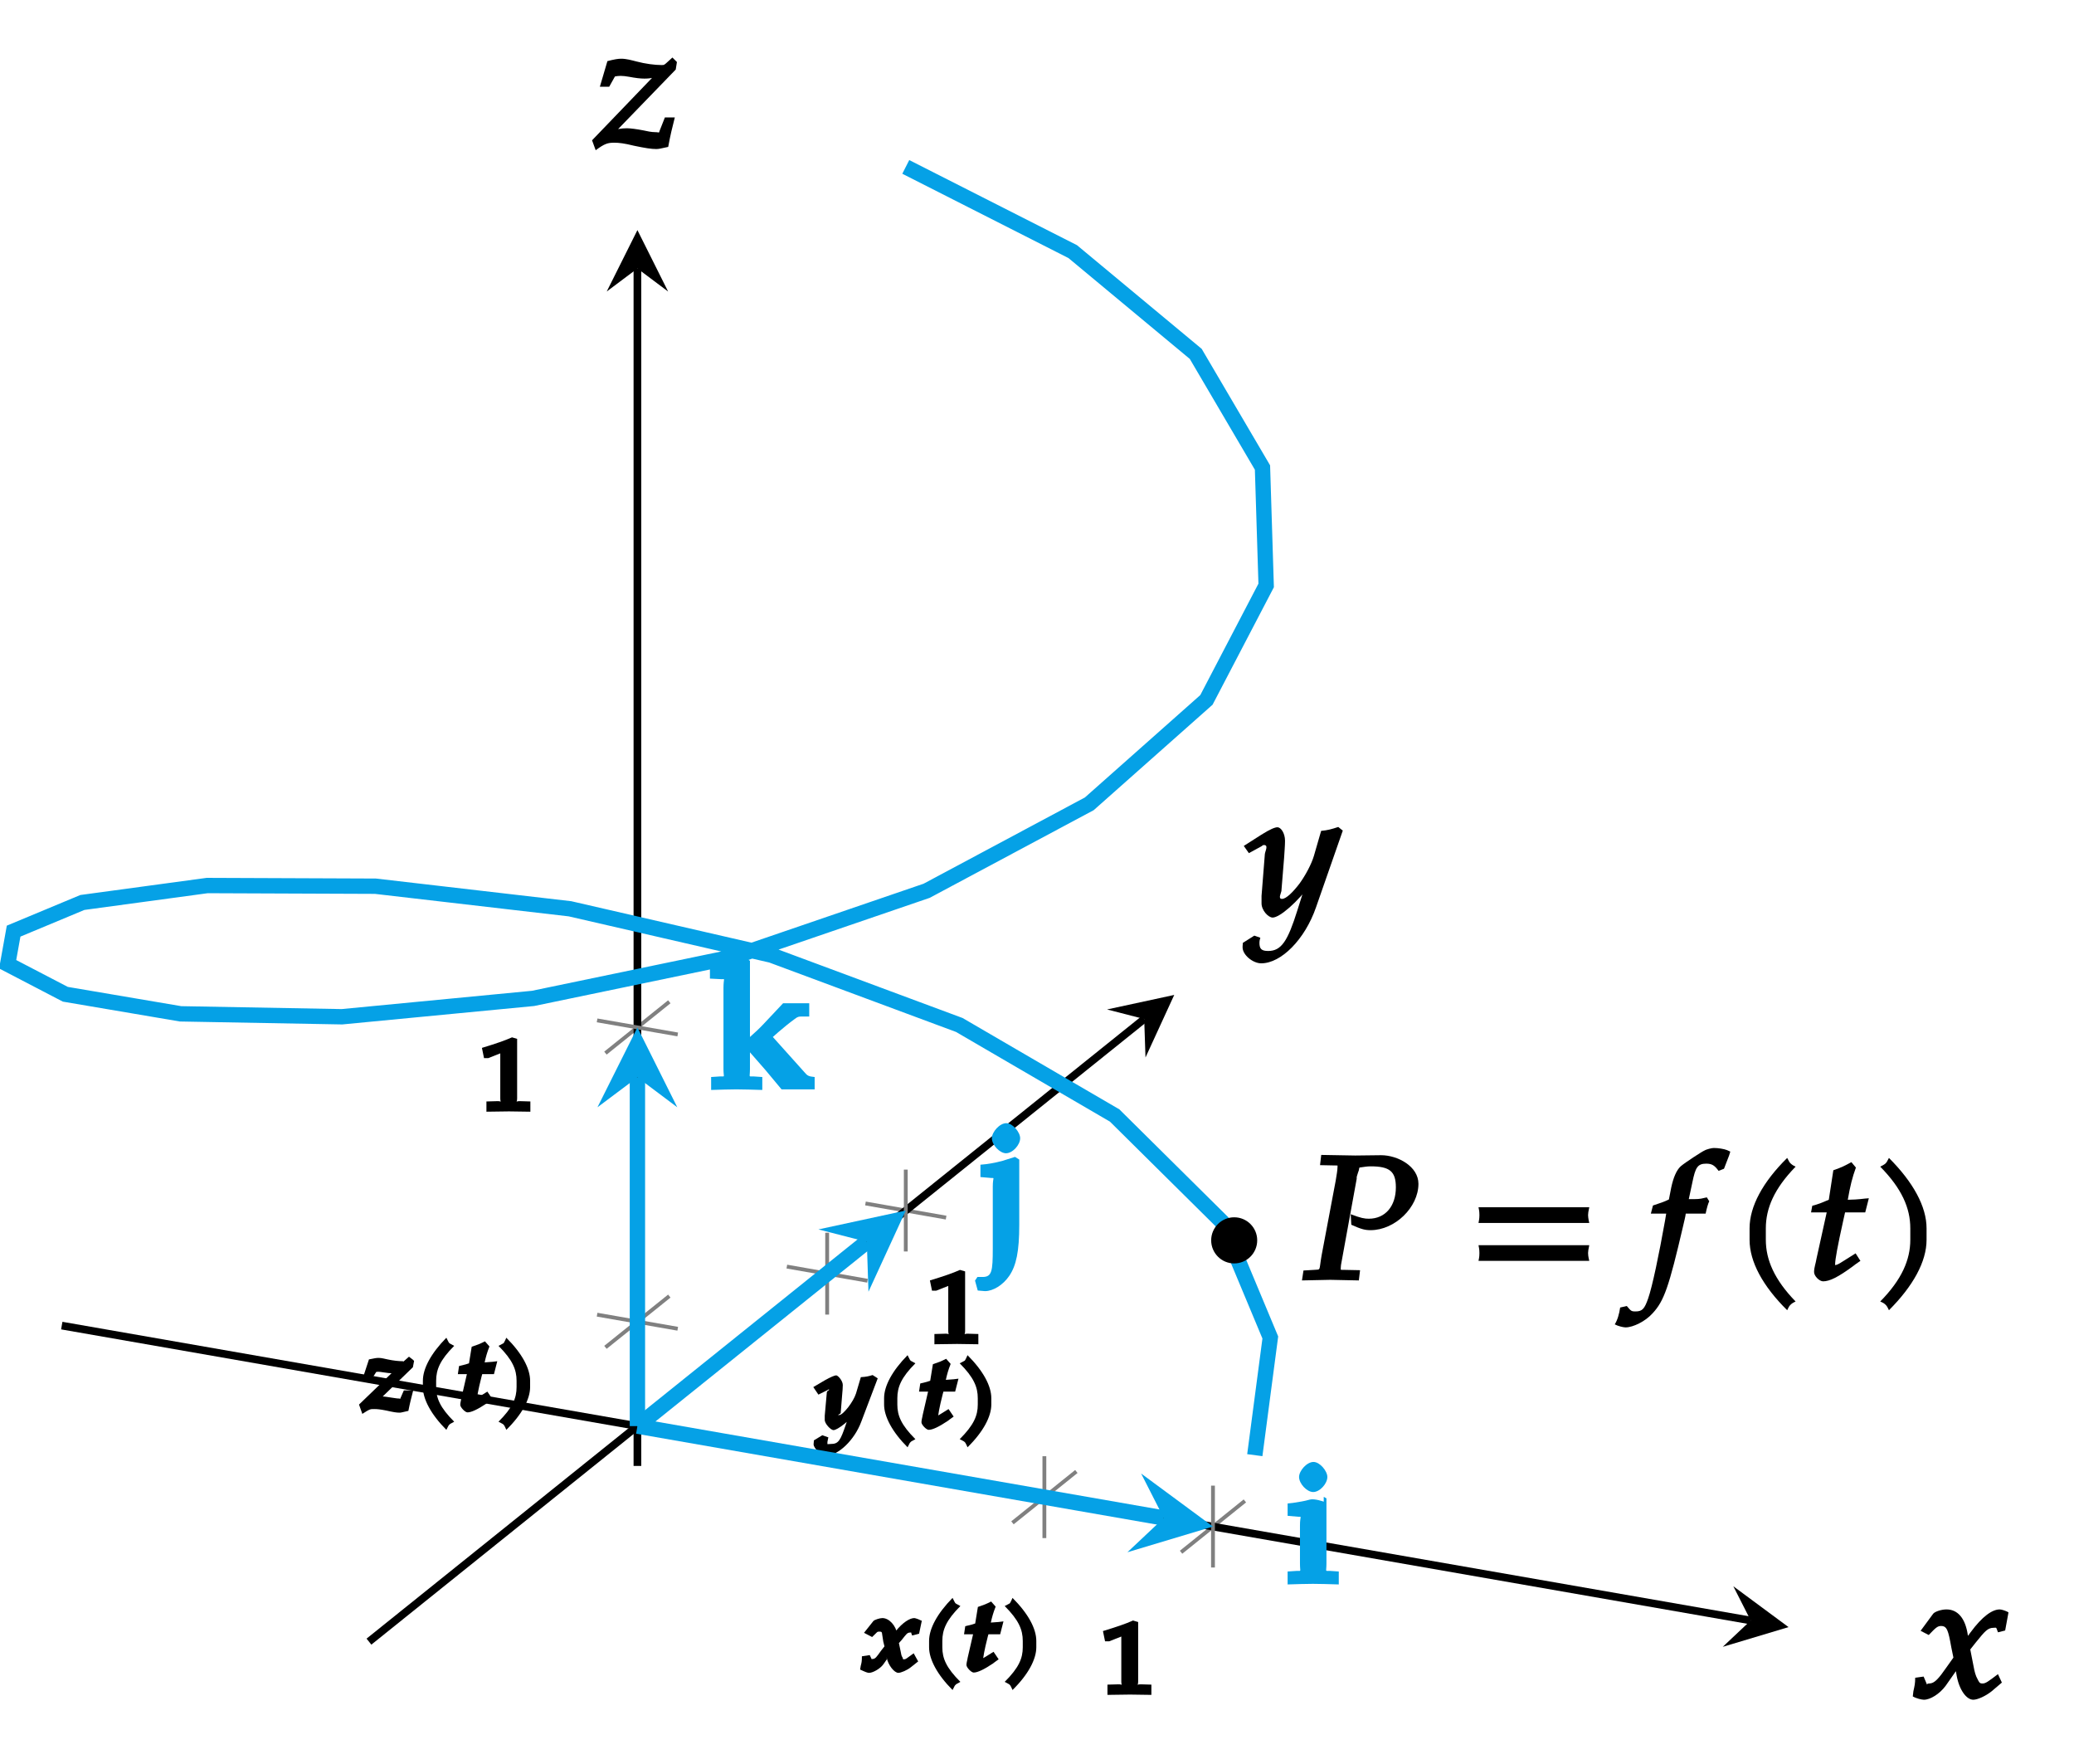 <?xml version="1.0" encoding="UTF-8"?>
<svg xmlns="http://www.w3.org/2000/svg" xmlns:xlink="http://www.w3.org/1999/xlink" width="107.68pt" height="91.56pt" viewBox="0 0 107.68 91.56" version="1.1">
<defs>
<g>
<symbol overflow="visible" id="glyph0-0">
<path style="stroke:none;" d=""/>
</symbol>
<symbol overflow="visible" id="glyph0-1">
<path style="stroke:none;" d="M 2.734 -0.172 L 2.734 -0.516 L 2.234 -0.531 C 1.906 -0.547 2.047 -0.406 2.047 -0.672 L 2.047 -3.766 L 1.781 -3.844 C 1.391 -3.672 0.984 -3.531 0.219 -3.297 L 0.328 -2.766 L 0.547 -2.766 L 1.297 -3.062 L 1.328 -3.062 C 1.359 -3.062 1.172 -3.203 1.172 -3.078 L 1.172 -0.672 C 1.172 -0.406 1.297 -0.547 0.984 -0.531 L 0.453 -0.516 L 0.453 0.016 L 1.625 0 L 2.734 0.016 Z M 2.734 -0.172 "/>
</symbol>
<symbol overflow="visible" id="glyph0-2">
<path style="stroke:none;" d="M 3.062 -2.672 C 2.984 -2.719 2.797 -2.781 2.75 -2.781 C 2.516 -2.781 2.141 -2.547 1.781 -2.094 L 1.562 -1.812 L 1.906 -1.688 L 1.875 -1.922 C 1.797 -2.406 1.438 -2.781 1.094 -2.781 C 0.953 -2.781 0.672 -2.688 0.625 -2.625 L 0.141 -2.016 L 0.562 -1.797 C 0.844 -2.062 0.812 -2.078 0.922 -2.078 C 1.125 -2.078 1.047 -2.062 1.141 -1.562 L 1.203 -1.312 L 1.031 -1.094 C 0.781 -0.75 0.734 -0.656 0.562 -0.656 C 0.484 -0.656 0.609 -0.484 0.609 -0.5 L 0.438 -0.859 L 0.031 -0.797 C 0.031 -0.531 0.016 -0.469 -0.031 -0.297 C -0.031 -0.25 -0.047 -0.234 -0.062 -0.109 C 0.234 0.031 0.328 0.062 0.406 0.062 C 0.594 0.062 0.969 -0.141 1.141 -0.375 L 1.328 -0.641 L 1.312 -0.75 C 1.391 -0.328 1.719 0.062 1.922 0.062 C 2.062 0.062 2.391 -0.078 2.578 -0.234 L 2.953 -0.531 L 2.719 -0.953 C 2.312 -0.656 2.312 -0.641 2.219 -0.641 C 2.125 -0.641 2.188 -0.641 2.141 -0.734 C 2.078 -0.828 2.078 -0.875 2.047 -1.031 L 1.953 -1.484 L 2.094 -1.641 C 2.359 -1.969 2.375 -2.031 2.562 -2.031 C 2.656 -2.031 2.516 -2.172 2.641 -1.875 L 3 -1.969 L 3.141 -2.641 Z M 3.062 -2.672 "/>
</symbol>
<symbol overflow="visible" id="glyph0-3">
<path style="stroke:none;" d="M 1.859 -3.5 C 1.828 -3.516 1.797 -3.531 1.781 -3.547 C 1.75 -3.578 1.734 -3.609 1.625 -3.828 C 0.828 -3.016 0.406 -2.234 0.406 -1.594 L 0.406 -1.266 C 0.406 -0.641 0.828 0.156 1.625 0.953 C 1.734 0.734 1.75 0.703 1.781 0.688 C 1.797 0.656 1.828 0.641 2.031 0.531 C 1.297 -0.203 1.094 -0.688 1.094 -1.266 L 1.094 -1.594 C 1.094 -2.172 1.297 -2.672 2.031 -3.406 Z M 1.859 -3.5 "/>
</symbol>
<symbol overflow="visible" id="glyph0-4">
<path style="stroke:none;" d="M 1.906 -2.578 C 1.688 -2.562 1.484 -2.547 1.5 -2.547 C 1.562 -2.828 1.625 -3.062 1.75 -3.375 L 1.516 -3.641 C 1.203 -3.484 1.188 -3.484 0.828 -3.359 L 0.688 -2.5 C 0.609 -2.469 0.453 -2.422 0.172 -2.359 L 0.109 -1.938 L 0.578 -1.938 L 0.297 -0.719 C 0.281 -0.594 0.234 -0.469 0.234 -0.344 C 0.234 -0.219 0.484 0.047 0.609 0.047 C 0.812 0.047 1.141 -0.109 1.609 -0.422 C 1.703 -0.5 1.672 -0.469 1.906 -0.641 L 1.641 -1.031 L 1.188 -0.75 C 1.016 -0.641 1.031 -0.656 0.969 -0.656 C 0.922 -0.656 1.094 -0.516 1.094 -0.562 C 1.094 -0.703 1.156 -1.094 1.344 -1.828 L 1.375 -1.938 L 1.984 -1.938 L 2.156 -2.609 Z M 1.906 -2.578 "/>
</symbol>
<symbol overflow="visible" id="glyph0-5">
<path style="stroke:none;" d="M 1.719 -1.266 L 1.719 -1.594 C 1.719 -2.234 1.297 -3.016 0.484 -3.828 C 0.391 -3.609 0.359 -3.578 0.344 -3.547 C 0.312 -3.531 0.297 -3.516 0.078 -3.406 C 0.812 -2.672 1.016 -2.172 1.016 -1.594 L 1.016 -1.266 C 1.016 -0.688 0.812 -0.203 0.078 0.531 C 0.297 0.641 0.312 0.656 0.344 0.688 C 0.359 0.703 0.391 0.734 0.484 0.953 C 1.297 0.156 1.719 -0.641 1.719 -1.266 Z M 1.719 -1.266 "/>
</symbol>
<symbol overflow="visible" id="glyph0-6">
<path style="stroke:none;" d="M 3.094 -2.688 L 2.922 -2.797 C 2.719 -2.734 2.594 -2.703 2.312 -2.688 L 2.062 -1.844 C 1.984 -1.609 1.844 -1.375 1.656 -1.125 C 1.453 -0.875 1.297 -0.719 1.172 -0.719 C 1.047 -0.719 1.25 -0.766 1.266 -0.828 L 1.344 -1.797 C 1.359 -1.953 1.375 -2.141 1.375 -2.281 C 1.375 -2.5 1.125 -2.781 1.031 -2.781 C 0.953 -2.781 0.734 -2.688 0.453 -2.531 L -0.156 -2.172 L 0.109 -1.781 L 0.609 -2.031 C 0.641 -2.062 0.578 -2.047 0.625 -2.047 C 0.766 -2.047 0.547 -1.984 0.547 -1.906 L 0.438 -0.688 L 0.438 -0.484 C 0.422 -0.281 0.75 0.062 0.891 0.062 C 1.094 0.062 1.734 -0.422 2.172 -0.984 L 1.828 -1.125 L 1.547 -0.266 C 1.25 0.609 1.156 0.781 0.75 0.781 C 0.547 0.781 0.578 0.844 0.578 0.672 C 0.578 0.641 0.594 0.609 0.625 0.438 L 0.312 0.328 L -0.125 0.594 C -0.141 0.75 -0.141 0.766 -0.141 0.797 C -0.141 1.016 0.266 1.375 0.531 1.375 C 1.156 1.375 1.984 0.562 2.328 -0.359 L 3.188 -2.625 Z M 3.094 -2.688 "/>
</symbol>
<symbol overflow="visible" id="glyph0-7">
<path style="stroke:none;" d="M 2.672 -2.688 L 2.469 -2.844 L 2.203 -2.609 C 2.141 -2.562 2.219 -2.609 2.141 -2.609 C 1.938 -2.609 1.641 -2.641 1.359 -2.703 C 1.203 -2.734 1.047 -2.781 0.891 -2.781 C 0.797 -2.781 0.672 -2.766 0.391 -2.703 L 0.078 -1.75 L 0.578 -1.75 L 0.766 -2.047 C 0.75 -2.047 0.797 -2.062 0.875 -2.062 C 0.953 -2.062 1.016 -2.047 1.141 -2.031 C 1.328 -2 1.484 -1.984 1.609 -1.984 C 1.812 -1.984 1.953 -2.016 2.156 -2.094 L 2.016 -2.422 L -0.125 -0.359 L 0.047 0.125 C 0.453 -0.141 0.469 -0.125 0.672 -0.125 C 0.828 -0.125 0.984 -0.109 1.297 -0.047 C 1.641 0.031 1.812 0.062 1.984 0.062 C 2.047 0.062 2.094 0.047 2.438 -0.031 C 2.531 -0.5 2.578 -0.656 2.688 -1.094 L 2.203 -1.094 L 1.984 -0.594 C 1.953 -0.516 2.078 -0.672 1.953 -0.672 C 1.828 -0.672 1.703 -0.703 1.562 -0.719 C 1.375 -0.75 1.172 -0.781 1.062 -0.781 C 0.875 -0.781 0.719 -0.75 0.516 -0.672 L 0.656 -0.344 L 2.672 -2.297 L 2.734 -2.625 Z M 2.672 -2.688 "/>
</symbol>
<symbol overflow="visible" id="glyph1-0">
<path style="stroke:none;" d=""/>
</symbol>
<symbol overflow="visible" id="glyph1-1">
<path style="stroke:none;" d="M 2.812 -0.141 L 2.812 -0.641 L 2.359 -0.672 C 2.078 -0.688 2.172 -0.578 2.172 -1.062 L 2.172 -4.438 L 2.031 -4.516 L 2.031 -4.266 C 2.031 -4.266 1.562 -4.438 1.312 -4.375 C 0.984 -4.281 0.812 -4.266 0.438 -4.203 L 0.156 -4.172 L 0.156 -3.531 L 0.703 -3.484 C 0.922 -3.469 0.797 -3.562 0.797 -3.031 L 0.797 -1.062 C 0.797 -0.578 0.891 -0.688 0.625 -0.672 L 0.156 -0.641 L 0.156 0.031 C 0.688 0.016 1.078 0 1.469 0 C 1.859 0 2.266 0.016 2.812 0.031 Z M 2.219 -5.547 C 2.219 -5.859 1.828 -6.328 1.5 -6.328 C 1.156 -6.328 0.75 -5.875 0.75 -5.547 C 0.75 -5.203 1.156 -4.766 1.484 -4.766 C 1.828 -4.766 2.219 -5.203 2.219 -5.547 Z M 2.219 -5.547 "/>
</symbol>
<symbol overflow="visible" id="glyph1-2">
<path style="stroke:none;" d="M 2.172 -1.047 L 2.172 -4.438 L 1.953 -4.578 L 1.312 -4.375 C 1.078 -4.312 0.812 -4.25 0.469 -4.203 L 0.156 -4.172 L 0.156 -3.531 L 0.703 -3.484 C 0.922 -3.469 0.797 -3.562 0.797 -3.031 L 0.797 0.172 C 0.797 1.359 0.75 1.656 0.266 1.656 L 0 1.656 L -0.125 1.844 L 0.016 2.359 C 0.172 2.375 0.359 2.391 0.391 2.391 C 0.812 2.391 1.328 2.078 1.656 1.594 C 2.016 1.062 2.172 0.328 2.172 -1.047 Z M 2.219 -5.547 C 2.219 -5.859 1.828 -6.328 1.5 -6.328 C 1.156 -6.328 0.75 -5.875 0.75 -5.547 C 0.75 -5.203 1.156 -4.766 1.484 -4.766 C 1.828 -4.766 2.219 -5.203 2.219 -5.547 Z M 2.219 -5.547 "/>
</symbol>
<symbol overflow="visible" id="glyph1-3">
<path style="stroke:none;" d="M 5.484 -0.172 L 5.484 -0.641 C 5.172 -0.672 5.109 -0.703 4.953 -0.891 L 3.188 -2.859 L 3.188 -2.609 C 3.188 -2.609 3.891 -3.25 4.453 -3.656 C 4.594 -3.766 4.656 -3.781 4.797 -3.781 L 5.203 -3.781 L 5.203 -4.469 L 3.844 -4.469 L 2.844 -3.406 C 2.641 -3.188 2.391 -2.953 2.125 -2.719 L 2.125 -6.672 L 1.922 -6.812 L 1.281 -6.609 C 1.016 -6.531 0.703 -6.469 0.047 -6.406 L 0.047 -5.75 L 0.656 -5.719 C 0.859 -5.719 0.75 -5.797 0.75 -5.266 L 0.75 -1.062 C 0.75 -0.578 0.859 -0.688 0.578 -0.672 L 0.109 -0.641 L 0.109 0.031 C 0.641 0.016 1.031 0 1.422 0 C 1.828 0 2.219 0.016 2.766 0.031 L 2.766 -0.641 L 2.312 -0.672 C 2.031 -0.688 2.125 -0.578 2.125 -1.062 L 2.125 -2.031 L 2.031 -2.031 C 3.109 -0.797 2.797 -1.172 3.766 0 L 5.484 0 Z M 5.484 -0.172 "/>
</symbol>
<symbol overflow="visible" id="glyph2-0">
<path style="stroke:none;" d=""/>
</symbol>
<symbol overflow="visible" id="glyph2-1">
<path style="stroke:none;" d="M 6.047 -4.984 C 6.047 -5.891 4.969 -6.469 4.109 -6.469 C 3.672 -6.469 3.219 -6.453 2.766 -6.453 L 1 -6.484 L 0.938 -5.953 L 1.656 -5.938 C 1.891 -5.922 1.844 -5.984 1.844 -5.828 C 1.844 -5.703 1.797 -5.422 1.75 -5.141 L 1.016 -1.25 C 0.875 -0.438 1 -0.547 0.625 -0.516 L 0.078 -0.484 L 0 0.031 L 1.469 0 L 2.953 0.031 L 3.016 -0.5 L 2.219 -0.516 C 1.969 -0.531 2.016 -0.469 2.016 -0.656 C 2.016 -0.734 2.031 -0.797 2.062 -0.969 L 2.859 -5.344 L 2.812 -5.234 C 2.812 -5.234 2.891 -5.531 2.953 -5.688 C 2.953 -5.734 2.984 -5.828 2.984 -5.828 C 3.219 -5.859 3.375 -5.891 3.562 -5.891 C 4.562 -5.891 4.875 -5.625 4.875 -4.797 C 4.875 -3.828 4.328 -3.172 3.469 -3.172 C 3.25 -3.172 3.062 -3.203 2.531 -3.406 L 2.562 -2.859 C 3.078 -2.625 3.281 -2.578 3.562 -2.578 C 4.828 -2.578 6.047 -3.766 6.047 -4.984 Z M 6.047 -4.984 "/>
</symbol>
<symbol overflow="visible" id="glyph2-2">
<path style="stroke:none;" d="M 6.25 -3.094 C 6.234 -3.188 6.219 -3.281 6.219 -3.359 C 6.219 -3.453 6.234 -3.547 6.281 -3.766 L 0.531 -3.766 C 0.578 -3.547 0.578 -3.453 0.578 -3.359 C 0.578 -3.281 0.578 -3.188 0.531 -2.953 L 6.281 -2.953 Z M 6.25 -1.125 C 6.234 -1.203 6.219 -1.297 6.219 -1.391 C 6.219 -1.484 6.234 -1.562 6.281 -1.797 L 0.531 -1.797 C 0.578 -1.562 0.578 -1.484 0.578 -1.391 C 0.578 -1.297 0.578 -1.203 0.531 -0.984 L 6.281 -0.984 Z M 6.25 -1.125 "/>
</symbol>
<symbol overflow="visible" id="glyph2-3">
<path style="stroke:none;" d="M 4.125 -6.734 C 3.969 -6.797 3.672 -6.844 3.438 -6.844 C 3.344 -6.844 3.062 -6.781 2.938 -6.703 C 2.875 -6.688 1.953 -6.094 1.719 -5.891 C 1.5 -5.688 1.344 -5.312 1.234 -4.812 L 1.109 -4.172 C 0.859 -4.047 0.656 -3.984 0.281 -3.859 L 0.172 -3.438 L 0.969 -3.438 L 0.906 -3.062 C 0.594 -1.312 0.25 0.344 0.031 0.969 C -0.156 1.5 -0.266 1.641 -0.625 1.641 C -0.859 1.641 -0.859 1.609 -1.078 1.359 L -1.422 1.438 C -1.469 1.766 -1.562 2.094 -1.703 2.312 C -1.531 2.406 -1.25 2.469 -1.141 2.469 C -0.75 2.469 -0.109 2.156 0.266 1.734 C 0.859 1.094 1.109 0.375 1.844 -2.781 C 1.891 -3 1.969 -3.281 1.984 -3.438 L 3.016 -3.438 C 3.078 -3.734 3.141 -3.953 3.203 -4.078 L 3.078 -4.281 L 2.938 -4.25 C 2.703 -4.188 2.594 -4.188 2.125 -4.188 L 2.141 -4.188 L 2.328 -5.062 C 2.484 -5.828 2.594 -6.031 3.047 -6.031 C 3.344 -6.031 3.484 -5.938 3.688 -5.656 L 3.969 -5.766 L 4.234 -6.453 L 4.297 -6.656 Z M 4.125 -6.734 "/>
</symbol>
<symbol overflow="visible" id="glyph2-4">
<path style="stroke:none;" d="M 3.188 -5.938 C 3.141 -5.969 3.094 -6 3.047 -6.047 C 3 -6.094 2.969 -6.141 2.875 -6.328 C 1.609 -5.078 0.922 -3.812 0.922 -2.672 L 0.922 -2.078 C 0.922 -0.938 1.609 0.328 2.875 1.578 C 2.969 1.375 3 1.344 3.047 1.297 C 3.094 1.25 3.141 1.203 3.312 1.125 C 2.203 -0.016 1.766 -1.047 1.766 -2.078 L 1.766 -2.672 C 1.766 -3.719 2.203 -4.734 3.312 -5.875 Z M 3.188 -5.938 "/>
</symbol>
<symbol overflow="visible" id="glyph2-5">
<path style="stroke:none;" d="M 3.125 -4.219 C 2.75 -4.172 2.406 -4.156 2.219 -4.156 C 2.344 -4.875 2.453 -5.312 2.641 -5.828 L 2.406 -6.109 C 2.062 -5.922 1.922 -5.844 1.469 -5.688 L 1.234 -4.156 C 0.938 -4.031 0.688 -3.922 0.375 -3.844 L 0.312 -3.5 L 1.125 -3.5 L 0.594 -1.094 C 0.562 -0.875 0.469 -0.641 0.469 -0.406 C 0.469 -0.188 0.75 0.078 0.938 0.078 C 1.281 0.078 1.719 -0.141 2.484 -0.703 C 2.656 -0.828 2.594 -0.797 2.875 -0.984 L 2.625 -1.375 L 2.031 -1 C 1.734 -0.812 1.656 -0.766 1.547 -0.766 C 1.469 -0.766 1.562 -0.703 1.562 -0.812 C 1.562 -1.047 1.688 -1.75 1.984 -3.078 L 2.078 -3.5 L 3.125 -3.5 L 3.312 -4.234 Z M 3.125 -4.219 "/>
</symbol>
<symbol overflow="visible" id="glyph2-6">
<path style="stroke:none;" d="M 2.875 -2.078 L 2.875 -2.672 C 2.875 -3.812 2.172 -5.078 0.922 -6.328 C 0.828 -6.141 0.797 -6.094 0.75 -6.047 C 0.703 -6 0.656 -5.969 0.469 -5.875 C 1.594 -4.734 2.031 -3.719 2.031 -2.672 L 2.031 -2.078 C 2.031 -1.047 1.594 -0.016 0.469 1.125 C 0.656 1.203 0.703 1.25 0.75 1.297 C 0.797 1.344 0.828 1.375 0.922 1.578 C 2.172 0.328 2.875 -0.938 2.875 -2.078 Z M 2.875 -2.078 "/>
</symbol>
<symbol overflow="visible" id="glyph2-7">
<path style="stroke:none;" d="M 4.938 -4.469 C 4.812 -4.531 4.625 -4.594 4.531 -4.594 C 4.141 -4.594 3.625 -4.234 3.016 -3.406 L 2.656 -2.922 L 2.938 -2.812 L 2.875 -3.25 C 2.75 -4.141 2.344 -4.594 1.766 -4.594 C 1.5 -4.594 1.172 -4.484 1.078 -4.375 L 0.422 -3.484 L 0.844 -3.266 C 1.203 -3.641 1.297 -3.734 1.484 -3.734 C 1.797 -3.734 1.859 -3.5 2.016 -2.625 L 2.125 -2.094 L 1.781 -1.609 C 1.359 -1 1.141 -0.75 0.875 -0.75 C 0.719 -0.75 0.766 -0.656 0.75 -0.703 L 0.578 -1.109 L 0.141 -1.047 C 0.141 -0.75 0.109 -0.625 0.047 -0.344 C 0.031 -0.234 0.031 -0.203 0.016 -0.078 C 0.203 0.031 0.484 0.094 0.594 0.094 C 0.922 0.094 1.406 -0.203 1.719 -0.625 L 2.453 -1.672 L 2.188 -1.766 L 2.297 -1.141 C 2.438 -0.391 2.812 0.094 3.156 0.094 C 3.375 0.094 3.797 -0.094 4.109 -0.344 L 4.641 -0.797 L 4.438 -1.234 C 3.922 -0.844 3.797 -0.75 3.641 -0.75 C 3.484 -0.75 3.469 -0.797 3.375 -0.984 C 3.281 -1.141 3.219 -1.375 3.172 -1.641 L 3 -2.516 L 3.297 -2.891 C 3.766 -3.469 3.906 -3.641 4.219 -3.641 C 4.375 -3.641 4.328 -3.703 4.438 -3.406 L 4.812 -3.5 L 4.984 -4.438 Z M 4.938 -4.469 "/>
</symbol>
<symbol overflow="visible" id="glyph2-8">
<path style="stroke:none;" d="M 4.984 -4.469 L 4.812 -4.609 C 4.484 -4.5 4.266 -4.438 3.922 -4.406 L 3.547 -3.109 C 3.422 -2.688 3.125 -2.125 2.812 -1.688 C 2.469 -1.234 2.109 -0.875 1.891 -0.875 C 1.672 -0.875 1.844 -1.172 1.859 -1.281 L 2 -3.016 C 2.016 -3.297 2.047 -3.641 2.047 -3.891 C 2.047 -4.297 1.828 -4.594 1.656 -4.594 C 1.531 -4.594 1.281 -4.5 0.812 -4.203 L -0.094 -3.625 L 0.172 -3.25 L 0.828 -3.609 C 0.875 -3.641 0.891 -3.672 0.953 -3.672 C 1.203 -3.672 1.016 -3.359 1 -3.203 L 0.828 -1.031 L 0.828 -0.672 C 0.812 -0.297 1.172 0.094 1.406 0.094 C 1.766 0.094 2.703 -0.703 3.438 -1.719 L 3.172 -1.812 L 2.688 -0.281 C 2.188 1.312 1.859 1.828 1.172 1.828 C 0.828 1.828 0.719 1.719 0.719 1.406 C 0.719 1.359 0.719 1.297 0.766 1.141 L 0.453 1.031 L -0.141 1.406 C -0.156 1.547 -0.156 1.594 -0.156 1.641 C -0.156 2.031 0.375 2.469 0.812 2.469 C 1.844 2.469 3.078 1.234 3.656 -0.438 L 5.047 -4.422 Z M 4.984 -4.469 "/>
</symbol>
<symbol overflow="visible" id="glyph2-9">
<path style="stroke:none;" d="M 4.266 -4.469 L 4.078 -4.656 L 3.734 -4.344 C 3.625 -4.266 3.656 -4.266 3.5 -4.266 C 3.172 -4.266 2.672 -4.328 2.203 -4.453 C 1.953 -4.516 1.688 -4.594 1.422 -4.594 C 1.25 -4.594 1.062 -4.562 0.703 -4.469 L 0.312 -3.141 L 0.797 -3.141 L 1.094 -3.672 C 1.172 -3.688 1.266 -3.703 1.391 -3.703 C 1.531 -3.703 1.625 -3.688 1.828 -3.656 C 2.156 -3.594 2.406 -3.562 2.625 -3.562 C 2.984 -3.562 3.203 -3.625 3.531 -3.781 L 3.422 -4.016 L -0.094 -0.359 L 0.094 0.156 C 0.562 -0.188 0.719 -0.234 1.062 -0.234 C 1.297 -0.234 1.578 -0.203 2.078 -0.078 C 2.672 0.047 2.984 0.094 3.234 0.094 C 3.359 0.094 3.438 0.078 3.859 -0.016 C 3.984 -0.688 4.062 -0.984 4.203 -1.547 L 3.688 -1.547 L 3.422 -0.875 C 3.359 -0.703 3.422 -0.781 3.203 -0.781 C 3 -0.781 2.766 -0.828 2.562 -0.875 C 2.234 -0.938 1.906 -0.984 1.719 -0.984 C 1.406 -0.984 1.141 -0.938 0.781 -0.797 L 0.891 -0.562 L 4.25 -4.031 L 4.312 -4.422 Z M 4.266 -4.469 "/>
</symbol>
</g>
</defs>
<g id="surface1">
<path style="fill:none;stroke-width:0.199;stroke-linecap:butt;stroke-linejoin:miter;stroke:rgb(50%,50%,50%);stroke-opacity:1;stroke-miterlimit:10;" d="M 72.047 1.494 L 75.36 4.158 M 63.293 3.021 L 66.61 5.685 " transform="matrix(1,0,0,-1,-10.727,82.072)"/>
<path style="fill:none;stroke-width:0.199;stroke-linecap:butt;stroke-linejoin:miter;stroke:rgb(50%,50%,50%);stroke-opacity:1;stroke-miterlimit:10;" d="M 55.661 19.599 L 59.848 18.865 M 51.579 16.322 L 55.766 15.588 " transform="matrix(1,0,0,-1,-10.727,82.072)"/>
<path style="fill:none;stroke-width:0.399;stroke-linecap:butt;stroke-linejoin:miter;stroke:rgb(0%,0%,0%);stroke-opacity:1;stroke-miterlimit:10;" d="M 13.934 13.259 L 101.622 -2.049 " transform="matrix(1,0,0,-1,-10.727,82.072)"/>
<path style=" stroke:none;fill-rule:nonzero;fill:rgb(0%,0%,0%);fill-opacity:1;" d="M 92.859 84.465 L 89.992 82.344 L 90.895 84.121 L 89.445 85.488 "/>
<path style="fill:none;stroke-width:0.399;stroke-linecap:butt;stroke-linejoin:miter;stroke:rgb(0%,0%,0%);stroke-opacity:1;stroke-miterlimit:10;" d="M 29.883 -3.147 L 70.133 29.174 " transform="matrix(1,0,0,-1,-10.727,82.072)"/>
<path style=" stroke:none;fill-rule:nonzero;fill:rgb(0%,0%,0%);fill-opacity:1;" d="M 60.965 51.648 L 57.477 52.402 L 59.406 52.898 L 59.473 54.895 "/>
<g style="fill:rgb(0%,0%,0%);fill-opacity:1;">
  <use xlink:href="#glyph0-1" x="57.045" y="87.967"/>
</g>
<g style="fill:rgb(0%,0%,0%);fill-opacity:1;">
  <use xlink:href="#glyph0-2" x="44.718" y="86.777"/>
  <use xlink:href="#glyph0-3" x="47.831" y="86.777"/>
  <use xlink:href="#glyph0-4" x="49.943" y="86.777"/>
  <use xlink:href="#glyph0-5" x="52.085" y="86.777"/>
</g>
<g style="fill:rgb(0%,0%,0%);fill-opacity:1;">
  <use xlink:href="#glyph0-1" x="48.061" y="69.766"/>
</g>
<g style="fill:rgb(0%,0%,0%);fill-opacity:1;">
  <use xlink:href="#glyph0-6" x="42.382" y="74.177"/>
  <use xlink:href="#glyph0-3" x="45.495" y="74.177"/>
  <use xlink:href="#glyph0-4" x="47.607" y="74.177"/>
  <use xlink:href="#glyph0-5" x="49.749" y="74.177"/>
</g>
<path style="fill:none;stroke-width:0.199;stroke-linecap:butt;stroke-linejoin:miter;stroke:rgb(50%,50%,50%);stroke-opacity:1;stroke-miterlimit:10;" d="M 57.754 17.107 L 57.754 21.357 M 53.672 13.83 L 53.672 18.08 " transform="matrix(1,0,0,-1,-10.727,82.072)"/>
<path style="fill:none;stroke-width:0.199;stroke-linecap:butt;stroke-linejoin:miter;stroke:rgb(50%,50%,50%);stroke-opacity:1;stroke-miterlimit:10;" d="M 42.161 27.404 L 45.477 30.068 M 42.161 12.131 L 45.477 14.791 " transform="matrix(1,0,0,-1,-10.727,82.072)"/>
<path style="fill:none;stroke-width:0.399;stroke-linecap:butt;stroke-linejoin:miter;stroke:rgb(0%,0%,0%);stroke-opacity:1;stroke-miterlimit:10;" d="M 43.821 5.974 L 43.821 68.135 " transform="matrix(1,0,0,-1,-10.727,82.072)"/>
<path style=" stroke:none;fill-rule:nonzero;fill:rgb(0%,0%,0%);fill-opacity:1;" d="M 33.094 11.945 L 31.5 15.133 L 33.094 13.938 L 34.688 15.133 "/>
<g style="fill:rgb(0%,0%,0%);fill-opacity:1;">
  <use xlink:href="#glyph0-1" x="24.802" y="57.694"/>
</g>
<g style="fill:rgb(0%,0%,0%);fill-opacity:1;">
  <use xlink:href="#glyph0-7" x="18.765" y="73.271"/>
  <use xlink:href="#glyph0-3" x="21.55" y="73.271"/>
  <use xlink:href="#glyph0-4" x="23.662" y="73.271"/>
  <use xlink:href="#glyph0-5" x="25.804" y="73.271"/>
</g>
<path style="fill:none;stroke-width:0.199;stroke-linecap:butt;stroke-linejoin:miter;stroke:rgb(50%,50%,50%);stroke-opacity:1;stroke-miterlimit:10;" d="M 73.704 0.701 L 73.704 4.951 M 64.95 2.228 L 64.95 6.478 " transform="matrix(1,0,0,-1,-10.727,82.072)"/>
<path style="fill:none;stroke-width:0.199;stroke-linecap:butt;stroke-linejoin:miter;stroke:rgb(50%,50%,50%);stroke-opacity:1;stroke-miterlimit:10;" d="M 41.727 29.103 L 45.914 28.373 M 41.727 13.826 L 45.914 13.095 " transform="matrix(1,0,0,-1,-10.727,82.072)"/>
<path style="fill:none;stroke-width:0.797;stroke-linecap:butt;stroke-linejoin:miter;stroke:rgb(1.999%,63.1%,90.199%);stroke-opacity:1;stroke-miterlimit:10;" d="M 43.821 8.041 L 71.149 3.271 " transform="matrix(1,0,0,-1,-10.727,82.072)"/>
<path style=" stroke:none;fill-rule:nonzero;fill:rgb(1.999%,63.1%,90.199%);fill-opacity:1;" d="M 62.977 79.246 L 59.246 76.492 L 60.422 78.801 L 58.535 80.578 "/>
<g style="fill:rgb(1.961%,63.135%,90.195%);fill-opacity:1;">
  <use xlink:href="#glyph1-1" x="66.696" y="82.219"/>
</g>
<path style="fill:none;stroke-width:0.797;stroke-linecap:butt;stroke-linejoin:miter;stroke:rgb(1.999%,63.1%,90.199%);stroke-opacity:1;stroke-miterlimit:10;" d="M 43.821 8.041 L 55.731 17.607 " transform="matrix(1,0,0,-1,-10.727,82.072)"/>
<path style=" stroke:none;fill-rule:nonzero;fill:rgb(1.999%,63.1%,90.199%);fill-opacity:1;" d="M 47.027 62.84 L 42.492 63.82 L 45.004 64.465 L 45.09 67.055 "/>
<g style="fill:rgb(1.961%,63.135%,90.195%);fill-opacity:1;">
  <use xlink:href="#glyph1-2" x="50.747" y="64.633"/>
</g>
<path style="fill:none;stroke-width:0.797;stroke-linecap:butt;stroke-linejoin:miter;stroke:rgb(1.999%,63.1%,90.199%);stroke-opacity:1;stroke-miterlimit:10;" d="M 43.821 8.041 L 43.821 26.146 " transform="matrix(1,0,0,-1,-10.727,82.072)"/>
<path style=" stroke:none;fill-rule:nonzero;fill:rgb(1.999%,63.1%,90.199%);fill-opacity:1;" d="M 33.094 53.336 L 31.02 57.48 L 33.094 55.926 L 35.164 57.48 "/>
<g style="fill:rgb(1.961%,63.135%,90.195%);fill-opacity:1;">
  <use xlink:href="#glyph1-3" x="36.812" y="56.55"/>
</g>
<path style="fill:none;stroke-width:0.797;stroke-linecap:butt;stroke-linejoin:miter;stroke:rgb(1.999%,63.1%,90.199%);stroke-opacity:1;stroke-miterlimit:10;" d="M 75.875 6.533 L 76.68 12.642 L 74.172 18.646 L 68.598 24.166 L 60.532 28.865 L 50.778 32.49 L 40.321 34.896 L 30.219 36.068 L 21.485 36.103 L 15.004 35.224 L 11.434 33.736 L 11.125 32.017 L 14.118 30.459 L 20.102 29.443 L 28.481 29.291 L 38.403 30.244 L 48.875 32.42 L 58.836 35.83 L 67.282 40.345 L 73.364 45.74 L 76.465 51.681 L 76.274 57.802 L 72.809 63.701 L 66.422 69.01 L 57.754 73.408 " transform="matrix(1,0,0,-1,-10.727,82.072)"/>
<path style=" stroke:none;fill-rule:nonzero;fill:rgb(0%,0%,0%);fill-opacity:1;" d="M 65.273 64.387 C 65.273 63.727 64.738 63.191 64.078 63.191 C 63.418 63.191 62.883 63.727 62.883 64.387 C 62.883 65.047 63.418 65.586 64.078 65.586 C 64.738 65.586 65.273 65.047 65.273 64.387 Z M 65.273 64.387 "/>
<g style="fill:rgb(0%,0%,0%);fill-opacity:1;">
  <use xlink:href="#glyph2-1" x="67.597" y="66.437"/>
</g>
<g style="fill:rgb(0%,0%,0%);fill-opacity:1;">
  <use xlink:href="#glyph2-2" x="76.232" y="66.437"/>
</g>
<g style="fill:rgb(0%,0%,0%);fill-opacity:1;">
  <use xlink:href="#glyph2-3" x="85.539" y="66.437"/>
</g>
<g style="fill:rgb(0%,0%,0%);fill-opacity:1;">
  <use xlink:href="#glyph2-4" x="89.914" y="66.437"/>
  <use xlink:href="#glyph2-5" x="93.716" y="66.437"/>
  <use xlink:href="#glyph2-6" x="97.15" y="66.437"/>
</g>
<g style="fill:rgb(0%,0%,0%);fill-opacity:1;">
  <use xlink:href="#glyph2-7" x="99.294" y="88.141"/>
</g>
<g style="fill:rgb(0%,0%,0%);fill-opacity:1;">
  <use xlink:href="#glyph2-8" x="64.67" y="47.538"/>
</g>
<g style="fill:rgb(0%,0%,0%);fill-opacity:1;">
  <use xlink:href="#glyph2-9" x="30.833" y="7.642"/>
</g>
</g>
</svg>
